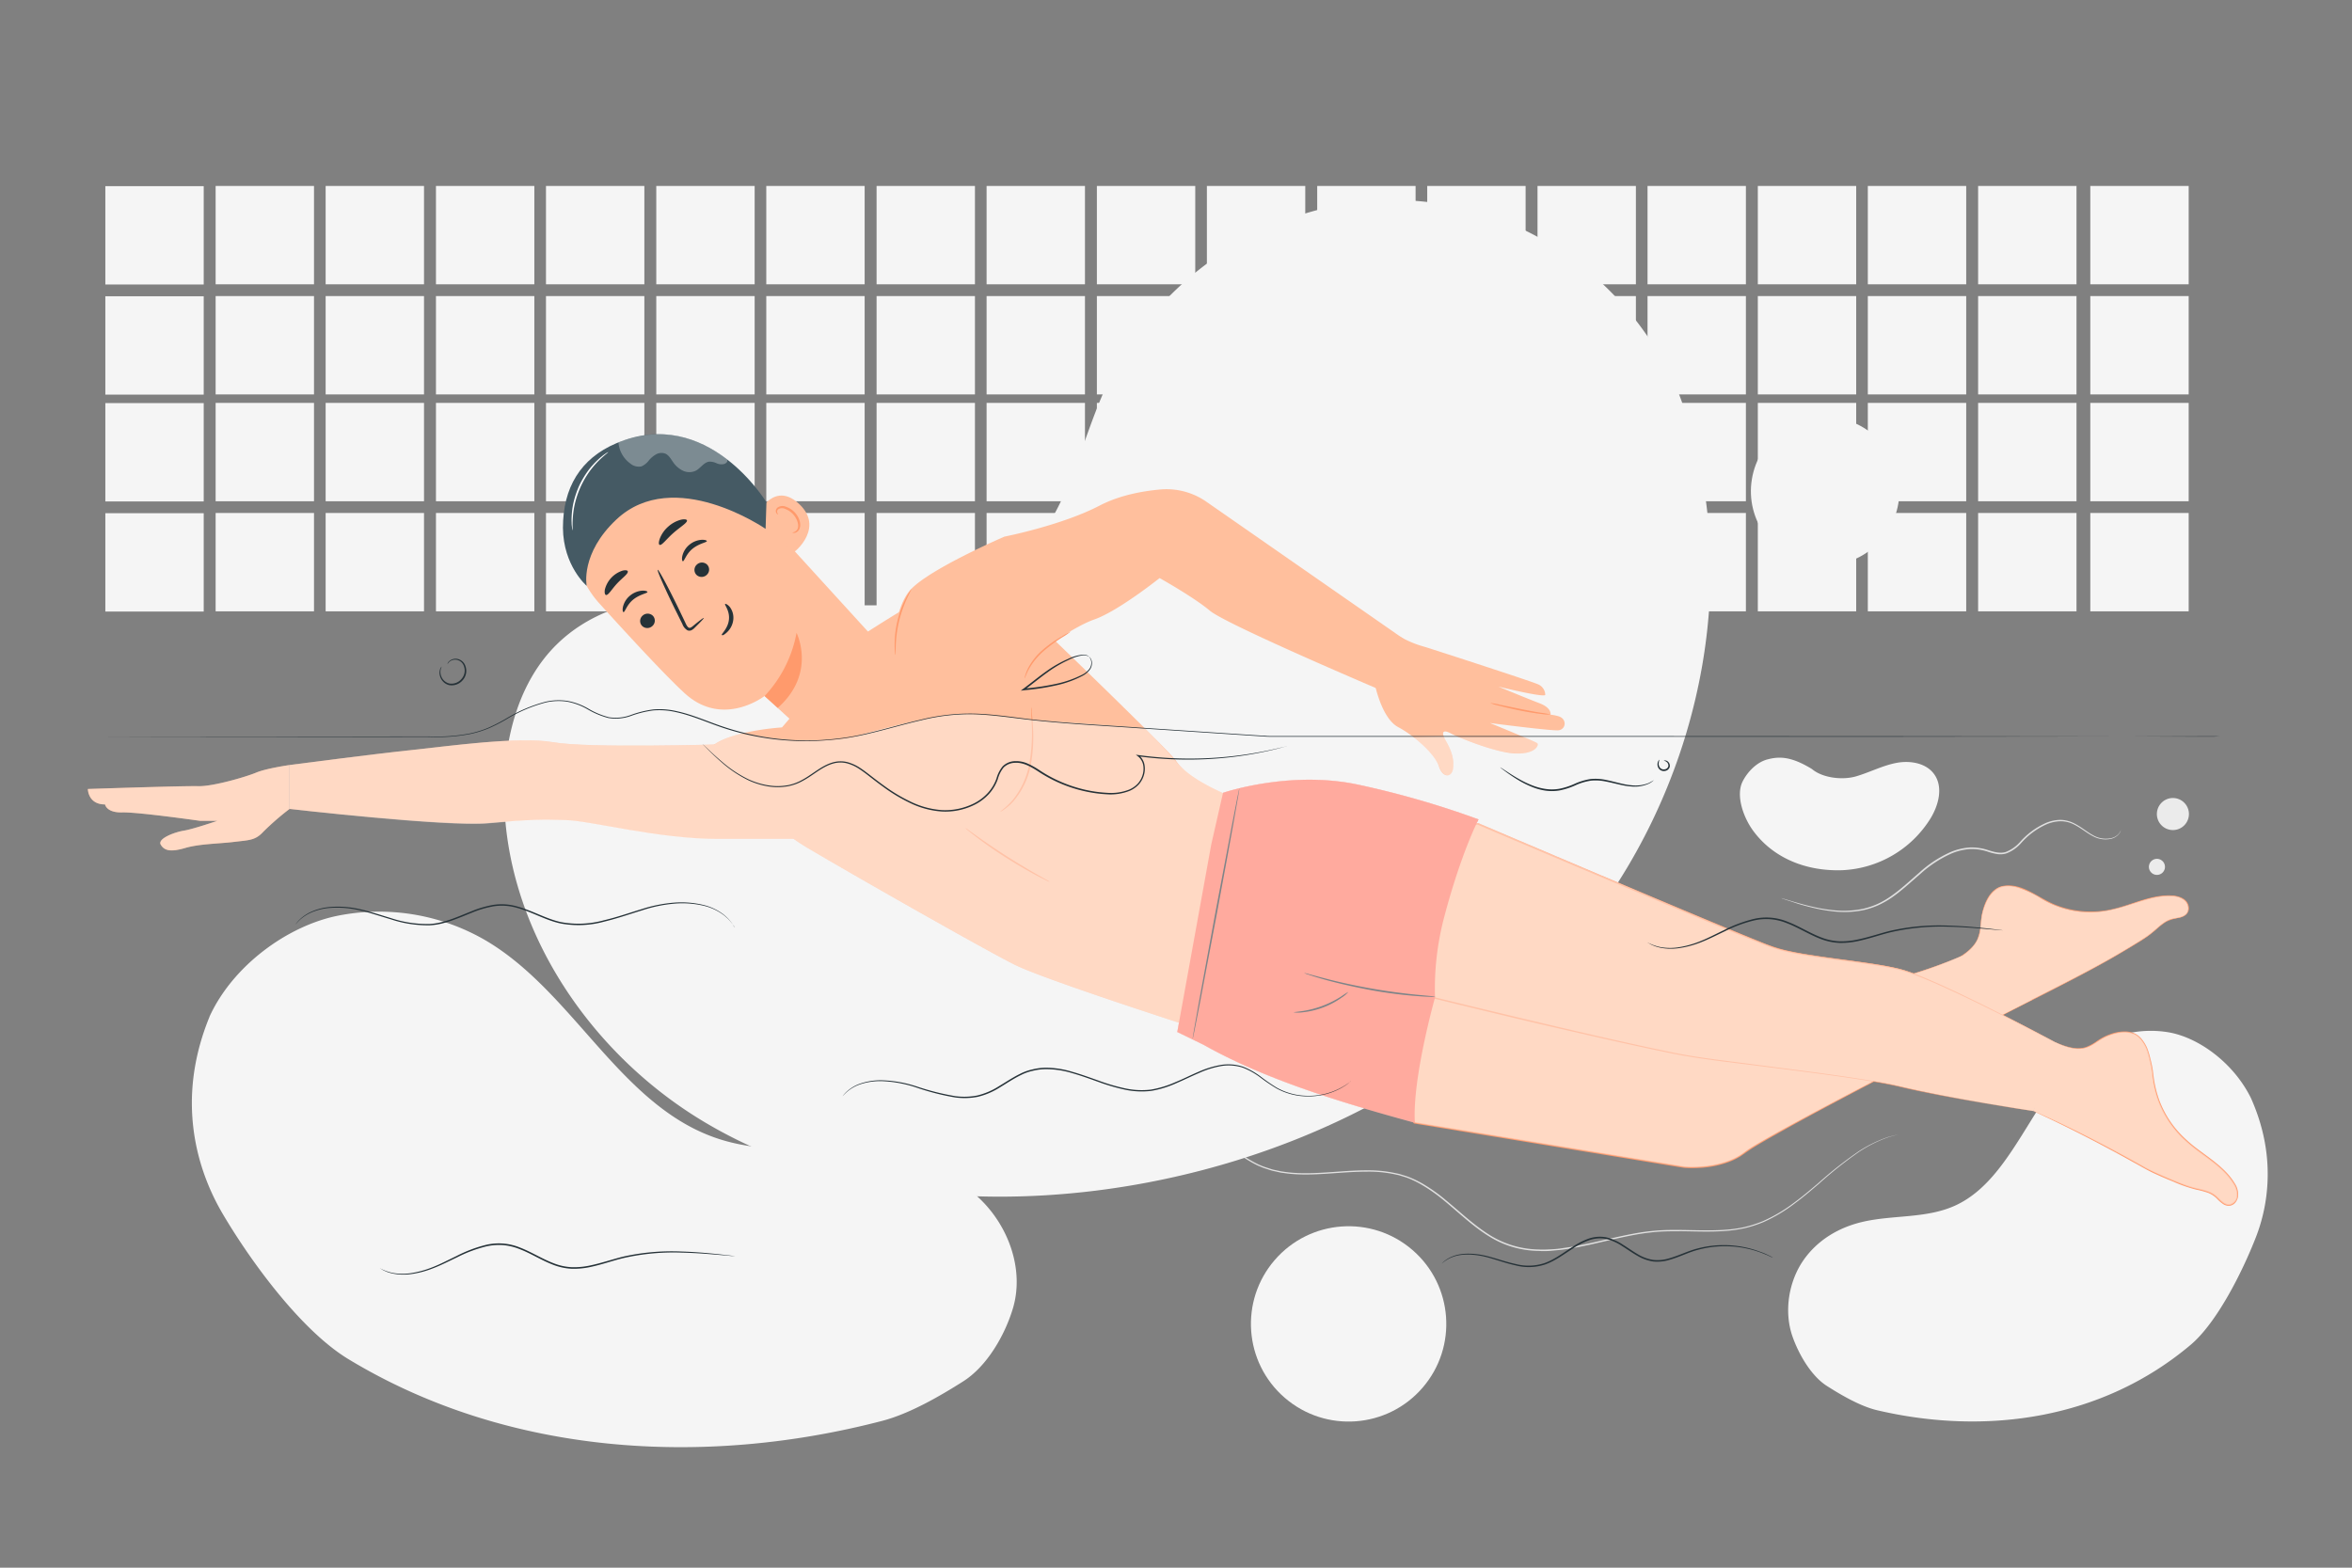 <svg xmlns="http://www.w3.org/2000/svg" viewBox="0 0 750 500"><rect x="0" y="0" width="750" height="500" fill="#808080" stroke="none"/><g id="background-complete"><rect x="33.59" y="128.56" width="31.37" height="31.37" style="fill:#f5f5f5"></rect><rect x="33.59" y="163.68" width="31.37" height="31.37" style="fill:#f5f5f5"></rect><rect x="68.76" y="128.5" width="31.37" height="31.37" style="fill:#f5f5f5"></rect><rect x="68.76" y="163.61" width="31.37" height="31.37" style="fill:#f5f5f5"></rect><rect x="103.84" y="128.5" width="31.37" height="31.37" style="fill:#f5f5f5"></rect><rect x="103.84" y="163.61" width="31.37" height="31.37" style="fill:#f5f5f5"></rect><rect x="139.02" y="128.5" width="31.37" height="31.37" style="fill:#f5f5f5"></rect><rect x="139.02" y="163.61" width="31.37" height="31.37" style="fill:#f5f5f5"></rect><rect x="174.1" y="128.5" width="31.37" height="31.37" style="fill:#f5f5f5"></rect><rect x="174.1" y="163.61" width="31.37" height="31.37" style="fill:#f5f5f5"></rect><rect x="209.27" y="128.5" width="31.37" height="31.37" style="fill:#f5f5f5"></rect><rect x="209.27" y="163.61" width="31.37" height="31.37" style="fill:#f5f5f5"></rect><rect x="244.35" y="128.5" width="31.37" height="31.37" style="fill:#f5f5f5"></rect><rect x="244.35" y="163.61" width="31.37" height="31.37" style="fill:#f5f5f5"></rect><rect x="279.52" y="128.5" width="31.37" height="31.37" style="fill:#f5f5f5"></rect><rect x="279.52" y="163.61" width="31.37" height="31.37" style="fill:#f5f5f5"></rect><rect x="314.6" y="128.5" width="31.37" height="31.37" style="fill:#f5f5f5"></rect><rect x="314.6" y="163.61" width="31.37" height="31.37" style="fill:#f5f5f5"></rect><rect x="349.77" y="128.5" width="31.37" height="31.37" style="fill:#f5f5f5"></rect><rect x="349.77" y="163.61" width="31.37" height="31.37" style="fill:#f5f5f5"></rect><rect x="384.85" y="128.5" width="31.37" height="31.37" style="fill:#f5f5f5"></rect><rect x="384.85" y="163.61" width="31.37" height="31.37" style="fill:#f5f5f5"></rect><rect x="420.03" y="128.5" width="31.37" height="31.37" style="fill:#f5f5f5"></rect><rect x="420.03" y="163.61" width="31.37" height="31.37" style="fill:#f5f5f5"></rect><rect x="455.11" y="128.5" width="31.37" height="31.37" style="fill:#f5f5f5"></rect><rect x="455.11" y="163.61" width="31.37" height="31.37" style="fill:#f5f5f5"></rect><rect x="490.28" y="128.5" width="31.37" height="31.37" style="fill:#f5f5f5"></rect><rect x="490.28" y="163.61" width="31.37" height="31.37" style="fill:#f5f5f5"></rect><rect x="525.36" y="128.5" width="31.37" height="31.37" style="fill:#f5f5f5"></rect><rect x="525.36" y="163.61" width="31.37" height="31.37" style="fill:#f5f5f5"></rect><rect x="560.53" y="128.5" width="31.37" height="31.37" style="fill:#f5f5f5"></rect><rect x="560.53" y="163.61" width="31.37" height="31.37" style="fill:#f5f5f5"></rect><rect x="595.61" y="128.5" width="31.37" height="31.37" style="fill:#f5f5f5"></rect><rect x="595.61" y="163.61" width="31.37" height="31.37" style="fill:#f5f5f5"></rect><rect x="630.78" y="128.5" width="31.37" height="31.37" style="fill:#f5f5f5"></rect><rect x="630.78" y="163.61" width="31.37" height="31.37" style="fill:#f5f5f5"></rect><rect x="666.55" y="128.5" width="31.37" height="31.37" style="fill:#f5f5f5"></rect><rect x="666.55" y="163.61" width="31.37" height="31.37" style="fill:#f5f5f5"></rect><rect x="33.59" y="59.37" width="31.37" height="31.37" style="fill:#f5f5f5"></rect><rect x="33.59" y="94.49" width="31.37" height="31.37" style="fill:#f5f5f5"></rect><rect x="68.76" y="59.31" width="31.37" height="31.37" style="fill:#f5f5f5"></rect><rect x="68.76" y="94.43" width="31.37" height="31.37" style="fill:#f5f5f5"></rect><rect x="103.84" y="59.31" width="31.37" height="31.37" style="fill:#f5f5f5"></rect><rect x="103.84" y="94.43" width="31.37" height="31.37" style="fill:#f5f5f5"></rect><rect x="139.02" y="59.31" width="31.37" height="31.37" style="fill:#f5f5f5"></rect><rect x="139.02" y="94.43" width="31.37" height="31.37" style="fill:#f5f5f5"></rect><rect x="174.1" y="59.31" width="31.37" height="31.37" style="fill:#f5f5f5"></rect><rect x="174.1" y="94.43" width="31.37" height="31.37" style="fill:#f5f5f5"></rect><rect x="209.27" y="59.31" width="31.37" height="31.37" style="fill:#f5f5f5"></rect><rect x="209.27" y="94.43" width="31.37" height="31.37" style="fill:#f5f5f5"></rect><rect x="244.35" y="59.31" width="31.37" height="31.37" style="fill:#f5f5f5"></rect><rect x="244.35" y="94.43" width="31.37" height="31.37" style="fill:#f5f5f5"></rect><rect x="279.52" y="59.31" width="31.37" height="31.37" style="fill:#f5f5f5"></rect><rect x="279.52" y="94.43" width="31.37" height="31.37" style="fill:#f5f5f5"></rect><rect x="314.6" y="59.31" width="31.37" height="31.37" style="fill:#f5f5f5"></rect><rect x="314.6" y="94.43" width="31.37" height="31.37" style="fill:#f5f5f5"></rect><rect x="349.77" y="59.31" width="31.37" height="31.37" style="fill:#f5f5f5"></rect><rect x="349.77" y="94.43" width="31.37" height="31.37" style="fill:#f5f5f5"></rect><rect x="384.85" y="59.31" width="31.37" height="31.37" style="fill:#f5f5f5"></rect><rect x="384.85" y="94.43" width="31.37" height="31.37" style="fill:#f5f5f5"></rect><rect x="420.03" y="59.31" width="31.37" height="31.37" style="fill:#f5f5f5"></rect><rect x="420.03" y="94.43" width="31.37" height="31.37" style="fill:#f5f5f5"></rect><rect x="455.11" y="59.31" width="31.37" height="31.37" style="fill:#f5f5f5"></rect><rect x="455.11" y="94.43" width="31.37" height="31.37" style="fill:#f5f5f5"></rect><rect x="490.28" y="59.31" width="31.37" height="31.37" style="fill:#f5f5f5"></rect><rect x="490.28" y="94.43" width="31.37" height="31.37" style="fill:#f5f5f5"></rect><rect x="525.36" y="59.31" width="31.37" height="31.37" style="fill:#f5f5f5"></rect><rect x="525.36" y="94.43" width="31.37" height="31.37" style="fill:#f5f5f5"></rect><rect x="560.53" y="59.31" width="31.37" height="31.37" style="fill:#f5f5f5"></rect><rect x="560.53" y="94.43" width="31.37" height="31.37" style="fill:#f5f5f5"></rect><rect x="595.61" y="59.31" width="31.37" height="31.37" style="fill:#f5f5f5"></rect><rect x="595.61" y="94.43" width="31.37" height="31.37" style="fill:#f5f5f5"></rect><rect x="630.78" y="59.31" width="31.37" height="31.37" style="fill:#f5f5f5"></rect><rect x="630.78" y="94.43" width="31.37" height="31.37" style="fill:#f5f5f5"></rect><rect x="666.55" y="59.31" width="31.37" height="31.37" style="fill:#f5f5f5"></rect><rect x="666.55" y="94.43" width="31.37" height="31.37" style="fill:#f5f5f5"></rect><path d="M510.54,218.57c-6.41-.35-13.66,4.82-18.59.73-3.8-3.15-2.77-9.47-5.79-13.36s-8.59-4-13.18-2.69-8.86,3.77-13.6,4.24-10.37-2-11-6.76c-.49-3.74,2.33-7.49,1.29-11.12-1.34-4.7-7.66-5.44-12.51-4.87a97.41,97.41,0,0,0-39.34,13.61c-3.3,2-6.53,4.26-10.23,5.42s-8,1-11.06-1.37c-1.65-1.31-2.78-3.18-4.46-4.44-3.78-2.84-9.26-1.81-13.38.49s-7.61,5.7-11.9,7.68-10.05,2.13-13.1-1.48c-1.11-1.32-1.76-3-3-4.16-3.05-2.73-7.87-1.12-11.47.84-12.6,6.88-23.48,16.52-35.73,24-7.32,4.48-15.48,8.21-23.85,9.84L519,234.59C522.76,228.37,517.78,219,510.54,218.57Z" style="fill:#e0e0e0"></path><path d="M474.64,179.12a6,6,0,1,1-6.05-6.05A6.05,6.05,0,0,1,474.64,179.12Z" style="fill:#e0e0e0"></path><path d="M605.48,361.77s-.3.1-.88.26-1.46.38-2.58.72a42.66,42.66,0,0,0-9.19,4.6,129.44,129.44,0,0,0-12.76,10.15c-2.42,2.06-5,4.3-7.91,6.43a49.49,49.49,0,0,1-9.84,5.85,38.15,38.15,0,0,1-5.88,1.91,42.44,42.44,0,0,1-6.38.92c-4.38.33-8.94.14-13.64.08-2.36,0-4.75,0-7.17.13a72.19,72.19,0,0,0-7.33.9c-4.94.87-9.94,2.15-15.12,3.3-2.59.54-5.22,1.1-7.92,1.45-1.35.22-2.72.3-4.09.44s-2.76.16-4.16.06a30.54,30.54,0,0,1-16.16-4.87c-4.92-3.1-9.18-7.2-13.76-11a53.68,53.68,0,0,0-7.29-5.18,31.36,31.36,0,0,0-4-2,18.61,18.61,0,0,0-2.14-.73l-1.08-.34c-.37-.09-.74-.16-1.11-.24a39.58,39.58,0,0,0-9-.92c-3,0-6,.17-9,.38-5.92.4-11.84.93-17.61.07l-1.07-.14-1.06-.24c-.7-.17-1.42-.28-2.11-.5l-2.05-.67c-.68-.22-1.32-.54-2-.8a35.72,35.72,0,0,1-7.14-4.5,93.49,93.49,0,0,1-11.47-11.58,106.77,106.77,0,0,0-10.72-11.1,35.32,35.32,0,0,0-6.05-4.18,24.42,24.42,0,0,0-6.68-2.39c-4.61-.92-9.18-.18-13.52.24a43.7,43.7,0,0,1-6.44.24,23.36,23.36,0,0,1-6.08-1.12,33.3,33.3,0,0,1-10-5.49,90.55,90.55,0,0,1-7.66-6.74,139.62,139.62,0,0,0-12.08-11,35.54,35.54,0,0,0-8.91-5.08c-1.11-.39-2-.67-2.55-.81s-.88-.25-.88-.25l.89.2a24.25,24.25,0,0,1,2.58.76,34.7,34.7,0,0,1,9,5A136.52,136.52,0,0,1,315.61,325a91.66,91.66,0,0,0,7.66,6.68,33,33,0,0,0,9.94,5.41,23.15,23.15,0,0,0,6,1.08,41.71,41.71,0,0,0,6.38-.25c4.32-.42,8.93-1.19,13.64-.26a24.81,24.81,0,0,1,6.8,2.42,35.15,35.15,0,0,1,6.15,4.22A106.47,106.47,0,0,1,383,355.46,92.57,92.57,0,0,0,394.37,367a34.54,34.54,0,0,0,7,4.43c.65.26,1.29.57,2,.79l2,.65c.67.22,1.38.33,2.07.49l1.05.23,1.06.15c5.68.84,11.56.32,17.49-.08,3-.22,6-.41,9-.39a40.07,40.07,0,0,1,9.1.93c.38.08.76.15,1.13.24l1.1.35a20.7,20.7,0,0,1,2.18.74,31.84,31.84,0,0,1,4.11,2,53.72,53.72,0,0,1,7.36,5.23c4.6,3.79,8.85,7.87,13.7,10.94a30.26,30.26,0,0,0,15.91,4.81c1.37.09,2.75,0,4.11-.06s2.71-.21,4.05-.44c2.68-.34,5.3-.9,7.89-1.43,5.17-1.14,10.18-2.41,15.14-3.28a70,70,0,0,1,7.38-.89c2.44-.15,4.84-.15,7.2-.12,4.71.07,9.26.26,13.61-.06a40.55,40.55,0,0,0,6.33-.88,38.31,38.31,0,0,0,5.81-1.88,49.13,49.13,0,0,0,9.79-5.77c2.91-2.12,5.49-4.34,7.92-6.39a125.77,125.77,0,0,1,12.84-10.1,41.92,41.92,0,0,1,9.26-4.53c1.14-.32,2-.52,2.61-.67S605.48,361.77,605.48,361.77Z" style="fill:#e0e0e0"></path><path d="M676.31,264.73a1.26,1.26,0,0,1-.09.3,3.52,3.52,0,0,1-.42.82,4.68,4.68,0,0,1-3,1.75,8.24,8.24,0,0,1-5.46-.94c-2-1-3.84-2.68-6.28-3.84a9.49,9.49,0,0,0-4.08-.89,12.09,12.09,0,0,0-4.44,1,23.69,23.69,0,0,0-8.08,6,12.06,12.06,0,0,1-4.59,3.23,6.5,6.5,0,0,1-2.94.24,17.54,17.54,0,0,1-2.88-.7,16.07,16.07,0,0,0-5.81-.9,18.54,18.54,0,0,0-5.89,1.39,37.15,37.15,0,0,0-10.07,6.61c-3,2.57-5.76,5.17-8.74,7.26a28.6,28.6,0,0,1-4.61,2.66,25.25,25.25,0,0,1-4.76,1.57,30.71,30.71,0,0,1-9,.44,50.09,50.09,0,0,1-7.29-1.26c-2.11-.51-3.91-1-5.37-1.5s-2.59-.83-3.35-1.09l-.87-.3a1.14,1.14,0,0,1-.28-.13l.3.07.88.26,3.37,1c1.47.43,3.27.92,5.39,1.41a50.94,50.94,0,0,0,7.25,1.17,30.57,30.57,0,0,0,8.83-.49,24.87,24.87,0,0,0,4.67-1.56,28.2,28.2,0,0,0,4.52-2.65c2.94-2.07,5.71-4.66,8.69-7.24a37.53,37.53,0,0,1,10.2-6.71,18.92,18.92,0,0,1,6.07-1.42,16.58,16.58,0,0,1,6,.92c1.85.58,3.77,1.08,5.52.48a11.84,11.84,0,0,0,4.4-3.1,24.12,24.12,0,0,1,8.26-6.1,12.63,12.63,0,0,1,4.6-1,10,10,0,0,1,4.23,1c2.5,1.21,4.35,2.91,6.26,3.91a8.07,8.07,0,0,0,5.29,1,4.61,4.61,0,0,0,3-1.61A6.54,6.54,0,0,0,676.31,264.73Z" style="fill:#e0e0e0"></path><path d="M698,259.64a5.11,5.11,0,1,1-5.11-5.12A5.11,5.11,0,0,1,698,259.64Z" style="fill:#ebebeb"></path><path d="M254.84,322.9a5.12,5.12,0,1,1-5.11-5.11A5.11,5.11,0,0,1,254.84,322.9Z" style="fill:#ebebeb"></path><circle cx="279.81" cy="344.75" r="7.12" style="fill:#ebebeb"></circle><path d="M690.36,276.47a2.56,2.56,0,1,1-2.55-2.55A2.56,2.56,0,0,1,690.36,276.47Z" style="fill:#ebebeb"></path><path d="M273.71,316.34a2.56,2.56,0,1,1-2.56-2.56A2.56,2.56,0,0,1,273.71,316.34Z" style="fill:#ebebeb"></path><path d="M66.83,324.2c7.48-16.28,24.81-28.85,40.78-32.12a67.5,67.5,0,0,1,47.17,7.81c28.32,16.61,43,53,74.22,63.29,16.44,5.43,34.41,2.35,51.55,4.79,12.22,1.73,24.35,6.54,32.93,15.41s13.06,22.2,9.49,34c-2.58,8.55-8.26,18.39-15.8,23.18S290,450.9,281.37,453.16c-57.16,14.92-119.8,10.93-170.31-19.7C96.3,424.51,80.28,402.9,70.93,387c-7.92-13.52-15.14-35.87-4.1-62.75" style="fill:#f5f5f5"></path><path d="M717.75,350.17c-5.51-11.15-16.62-19.29-26.32-20.94a34.44,34.44,0,0,0-27.51,7.44c-15.75,12.86-22.14,39.09-40,47.62-9.41,4.5-20.29,3.07-30.31,5.49-7.15,1.72-14,5.61-18.57,12.21s-6.31,16.17-3.43,24.34c2.09,5.92,6.1,12.61,10.89,15.67s10.86,6.57,16.14,7.8c34.93,8.15,71.89,2.77,99.91-20.88,8.19-6.9,16.31-22.78,20.83-34.39,3.83-9.85,6.66-25.89-1.63-44.36" style="fill:#f5f5f5"></path><circle cx="430.04" cy="422.21" r="31.15" transform="translate(-170.59 471.59) rotate(-49.17)" style="fill:#f5f5f5"></circle><path d="M616.75,246.9c-2.63-3.62-7.8-4.42-12.18-3.55s-8.41,3-12.71,4.26-10.66.55-14.08-2.34c-7-4.29-10.76-3.94-14.15-3.07s-6.4,3.92-8,7.15c-2.17,4.54.39,11.45,3.35,15.52,6.59,9.05,17.32,13.07,28.51,12.67a34.94,34.94,0,0,0,27.9-16.18C618.16,257,619.77,251.07,616.75,246.9Z" style="fill:#f5f5f5"></path></g><g id="background-simple"><path d="M534.23,122.74l-2-3.91c-16.79-33-50-54.58-86.65-55a96.83,96.83,0,0,0-14.12.88c-33.71,4.62-64.45,27.56-78.82,58.8-8.44,18.37-12,40-26.51,54-18.84,18.23-48.4,16.64-74.28,13.89s-55.47-4.26-74.23,14.05c-11.75,11.47-16.49,28.66-16.85,45.17-.93,43.69,26.49,84.87,63.61,107.1s82.41,27.34,125.26,22c60-7.51,118.7-36.05,156.27-84.08S557.2,179.33,534.23,122.74Z" style="fill:#f5f5f5"></path><circle cx="137.08" cy="358.42" r="23.67" style="fill:#f5f5f5"></circle><circle cx="581.99" cy="156.66" r="23.67" transform="translate(334.78 706.33) rotate(-80.85)" style="fill:#f5f5f5"></circle></g><g id="Character"><path d="M623.71,306.05c10-5.75,6.85-9.9,8.69-15.82.87-2.82,2.09-5.37,4.56-6.9,1.84-1.14,5.12-.85,7.13-.06a37,37,0,0,1,6,2.81,30.12,30.12,0,0,0,23.62,4c6.27-1.4,12.29-4.62,18.7-4.3a6.76,6.76,0,0,1,4.08,1.29,3.34,3.34,0,0,1,1,4c-.87,1.55-3,1.65-4.66,2-3.11.64-5.2,3.58-8.24,5.65-2.65,1.8-9.38,5.78-12.16,7.35-11.21,6.32-26.23,13.6-36.65,19.06" style="fill:#ffbf9d"></path><path d="M623.77,306.16c3.57-2.09,6.91-4.73,7.69-9,.29-1.55.31-3.14.56-4.69a16.28,16.28,0,0,1,2.46-6.57c1.9-2.77,4.73-3.63,8-3a28.43,28.43,0,0,1,8.37,3.72,30.68,30.68,0,0,0,16,4.4c6.17-.09,11.71-2.39,17.56-4,3-.85,6.48-1.59,9.65-.95a4.31,4.31,0,0,1,3.63,3.05c.49,2.17-1.4,3.13-3.16,3.5a14.85,14.85,0,0,0-3.07.77,13.85,13.85,0,0,0-3.09,2.11,51.8,51.8,0,0,1-6.07,4.57c-3.9,2.44-7.88,4.78-11.9,7-11.38,6.28-23.1,11.9-34.61,17.92-.14.07,0,.29.13.21,10.92-5.71,22-11.06,32.85-17q6.45-3.51,12.71-7.38a42.81,42.81,0,0,0,5.86-4.15,24.89,24.89,0,0,1,3.29-2.6,13.6,13.6,0,0,1,4.3-1.33c1.84-.43,3.46-1.63,3-3.73-.54-2.5-3.17-3.3-5.42-3.42-6.37-.34-12.25,2.78-18.31,4.21a30.68,30.68,0,0,1-19.36-1.46c-5-2.15-10-6.67-15.79-5.84-5.06.72-7,7.07-7.39,11.4a16.48,16.48,0,0,1-1.2,5.81c-1.38,2.8-4.12,4.66-6.73,6.19-.14.08,0,.3.12.22Z" style="fill:#ff9a6c"></path><path d="M625.56,304.9c-40.33,17.43-64.28,7.23-82.75,27.85l-84.5-23.52-20.16,30.36L451,358.08,537,372.19s12,1.2,19.46-4.74,91.46-48.56,91.46-48.56" style="fill:#ffbf9d"></path><path d="M647.89,318.89s-.32.19-.95.52l-2.81,1.45-10.83,5.59c-9.41,4.86-23.06,11.88-39.89,20.73C585,351.62,575.75,356.48,566,362c-2.45,1.36-4.92,2.79-7.38,4.31-1.2.79-2.39,1.63-3.62,2.49a21.82,21.82,0,0,1-4.05,1.93,31.8,31.8,0,0,1-9,1.76,38.46,38.46,0,0,1-4.68,0c-1.57-.2-3.1-.49-4.67-.73L451,358.34l-.11,0-.06-.09-6.92-9.93-6-8.56-.1-.15.1-.15,20.17-30.35.1-.16.18.05,84.49,23.57-.21.06a40.3,40.3,0,0,1,7.45-6.56,40.93,40.93,0,0,1,8.4-4.35,86.8,86.8,0,0,1,16.83-4.13c5.36-.88,10.36-1.6,14.95-2.43s8.77-1.71,12.5-2.64a149.23,149.23,0,0,0,17-5.31c1.91-.71,3.35-1.31,4.33-1.71l1.48-.58s-.49.23-1.46.64-2.4,1-4.31,1.77a142.58,142.58,0,0,1-16.94,5.41c-3.74,1-7.92,1.86-12.51,2.7s-9.6,1.58-14.94,2.48a87.2,87.2,0,0,0-16.76,4.15,40.8,40.8,0,0,0-8.3,4.32,39.93,39.93,0,0,0-7.37,6.51l-.09.1-.12,0-84.52-23.48.28-.1-20.16,30.36v-.29l6,8.56,6.93,9.94-.17-.11,81.56,13.41c1.56.24,3.13.54,4.65.74a37.32,37.32,0,0,0,4.61,0,31.72,31.72,0,0,0,8.85-1.72,20.68,20.68,0,0,0,4-1.89c1.19-.82,2.4-1.67,3.62-2.48,2.48-1.52,5-2.95,7.41-4.31,9.81-5.46,19-10.29,27.48-14.71,16.86-8.82,30.54-15.79,40-20.6l10.87-5.5,2.83-1.41C647.55,319,647.89,318.89,647.89,318.89Z" style="fill:#ff9a6c"></path><path d="M657.68,333.66s-35.68-19.32-49.83-24c-9.31-3.06-32.62-4.19-42.44-7.62s-94.21-39.44-94.21-39.44l-25.12,5-2,25.11L449,305.41l8.4,12.78S523.64,334.45,540,337s52,6.2,65.79,9.5c16.08,3.86,42.62,7.86,42.62,7.86" style="fill:#ffbf9d"></path><path d="M648.43,354.34s-.32,0-.95-.12l-2.81-.42c-2.47-.37-6.13-.95-10.84-1.74s-10.5-1.79-17.22-3.11c-3.36-.67-7-1.4-10.75-2.3s-7.86-1.57-12.15-2.25c-8.58-1.34-18.06-2.55-28.29-3.84l-15.91-2c-5.47-.72-11.13-1.48-16.88-2.68-11.49-2.34-23.55-5.11-36.13-8s-25.66-6.08-39.15-9.38l-.09,0-.06-.08-8.4-12.78v-.05c-1.56-4-3.23-8.32-4.92-12.68l0-.05v-.06c.34-4.42.71-9.16,1.09-13.94q.44-5.61.88-11.17v-.19l.2,0,25.12-5h.07l.08,0c26.17,11.15,50.81,21.62,73.09,30.92,5.57,2.32,11,4.57,16.27,6.69a59.49,59.49,0,0,0,7.91,2.76c2.66.66,5.32,1.15,7.95,1.57,5.25.85,10.34,1.47,15.22,2.15s9.55,1.34,13.93,2.41a51.36,51.36,0,0,1,6.24,2.12c2,.77,3.89,1.61,5.74,2.42q5.52,2.48,10.3,4.82c6.38,3.09,11.79,5.87,16.2,8.16s7.78,4.09,10.07,5.32l2.59,1.42.87.49-13.62-7.07c-4.41-2.26-9.84-5-16.22-8.08-3.19-1.55-6.64-3.14-10.32-4.79-1.85-.79-3.75-1.62-5.73-2.39a51.85,51.85,0,0,0-6.2-2.09c-4.36-1.05-9-1.7-13.9-2.37s-10-1.28-15.24-2.12c-2.63-.42-5.3-.9-8-1.57a59.45,59.45,0,0,1-8-2.76c-5.3-2.11-10.72-4.36-16.3-6.67-22.29-9.28-46.94-19.72-73.11-30.87l.15,0-25.12,5,.21-.24q-.43,5.55-.88,11.17c-.38,4.78-.75,9.52-1.1,13.94v-.11c1.68,4.35,3.36,8.67,4.91,12.67l0,0,8.4,12.77-.15-.1c13.48,3.3,26.56,6.44,39.13,9.39s24.63,5.73,36.11,8.08c5.73,1.21,11.37,2,16.85,2.7l15.9,2.06c10.23,1.31,19.71,2.53,28.3,3.9,4.29.69,8.36,1.38,12.16,2.29s7.38,1.65,10.73,2.33c6.71,1.34,12.49,2.38,17.2,3.2Z" style="fill:#ff9a6c"></path><path d="M655.5,332.49c10.44,4.76,11.35-.28,17-2.32,2.72-1,5.43-1.5,8.09-.38,2,.84,3.73,3.71,4.33,5.84a41,41,0,0,1,1.44,6.66,32.22,32.22,0,0,0,11.09,21.87c4.85,4.33,11,7.37,14.57,12.85a7.27,7.27,0,0,1,1.44,4.13,3.24,3.24,0,0,1-2.5,3.2c-1.73.21-3.06-1.45-4.36-2.64-2.36-2.18-5.9-2.14-9.32-3.41a126.76,126.76,0,0,1-13-5.62c-11.2-6.36-24.64-13.37-35.89-18.33" style="fill:#ffbf9d"></path><path d="M648.43,354.34l.4.15L650,355c1,.43,2.48,1.08,4.37,1.95,3.78,1.74,9.2,4.36,15.79,7.79,3.3,1.72,6.89,3.64,10.71,5.76,1.93,1,3.84,2.24,5.95,3.19s4.32,1.91,6.59,2.83a44.54,44.54,0,0,0,7.09,2.44,28.54,28.54,0,0,1,3.79,1,8.83,8.83,0,0,1,1.8.94,11.65,11.65,0,0,1,1.53,1.34c.93.9,2,1.91,3.23,1.83a2.83,2.83,0,0,0,2.37-2.56,6,6,0,0,0-1-3.79,21,21,0,0,0-2.52-3.31c-3.86-4.11-8.83-6.78-12.78-10.46a32.41,32.41,0,0,1-8.71-12.68,34.56,34.56,0,0,1-1.77-7c-.18-1.16-.26-2.31-.45-3.4s-.43-2.19-.7-3.24a25.38,25.38,0,0,0-.91-3.06,12,12,0,0,0-1.5-2.64,6.53,6.53,0,0,0-2.14-1.9,7.73,7.73,0,0,0-2.68-.68,13.15,13.15,0,0,0-5.13.84,17.44,17.44,0,0,0-4.15,2.14,14.19,14.19,0,0,1-3.67,1.91,9.14,9.14,0,0,1-3.47.25,18.2,18.2,0,0,1-4.61-1.32l-1.14-.51-.38-.19.4.14,1.16.46a18.52,18.52,0,0,0,4.59,1.21A8.71,8.71,0,0,0,665,334a14.22,14.22,0,0,0,3.58-1.91,17.27,17.27,0,0,1,4.21-2.21,13.36,13.36,0,0,1,5.25-.9,8.12,8.12,0,0,1,2.82.7,6.82,6.82,0,0,1,2.3,2,12.37,12.37,0,0,1,1.57,2.72,25.36,25.36,0,0,1,.94,3.11c.28,1.06.53,2.15.72,3.27s.28,2.28.46,3.42a34.92,34.92,0,0,0,1.77,6.89,32,32,0,0,0,8.61,12.48c3.88,3.62,8.86,6.29,12.81,10.48a20.77,20.77,0,0,1,2.59,3.4,6.45,6.45,0,0,1,1.05,4.13,4.07,4.07,0,0,1-.9,2,2.77,2.77,0,0,1-1.95,1,3.33,3.33,0,0,1-2.05-.64,12.15,12.15,0,0,1-1.57-1.34,8.14,8.14,0,0,0-3.16-2.18,29.21,29.21,0,0,0-3.72-1,43.66,43.66,0,0,1-7.15-2.48c-2.28-.93-4.49-1.87-6.6-2.86s-4.05-2.19-6-3.23c-3.81-2.13-7.39-4.07-10.67-5.8-6.57-3.48-12-6.14-15.71-7.93l-4.32-2.05-1.13-.53A2.5,2.5,0,0,1,648.43,354.34Z" style="fill:#ff9a6c"></path><path d="M225,241.05s16.08,19.71,33,29.68,55.53,31.89,65.33,36.85,61.78,21.58,61.78,21.58a38.81,38.81,0,0,0,7.82-17c2.23-10.78.22-57.84.22-57.84s-14-5.46-18.11-11.61c-2.32-3.45-38.7-38.44-38.7-38.44s-30.2-18-34.69-17.06-27.65,16-27.65,16L249.36,232S226.74,233.38,225,241.05Z" style="fill:#ffbf9d"></path><path d="M229.42,237.41s-42,1.28-53-.68-34.12,1.35-45.6,2.54S92.31,244,92.31,244v14s50,5.71,63.36,4.52,17.21-1.19,25-.95,29.18,6,48.25,6c20,0,32,0,32,0L248.4,245Z" style="fill:#ffbf9d"></path><path d="M28,251.64s0,4.93,5.48,4.93c0,0,.43,2.69,5.48,2.54s24.81,2.69,24.81,2.69H69.3s-7.79,2.69-10.68,3.14-8.51,2.54-7.36,4.48,3.18,2.4,7.79,1.05,10.68-1.34,15.58-1.94,6.79-.45,9.38-3.29a85.63,85.63,0,0,1,8.3-7.21V244s-7.43,1.06-10.61,2.41-13.85,4.48-18.46,4.33S28,251.64,28,251.64Z" style="fill:#ffbf9d"></path><path d="M318.94,258.85a26.68,26.68,0,0,0,3.92-3.6,25.83,25.83,0,0,0,5.34-11.51A56.41,56.41,0,0,0,329,230.9c-.07-1.58-.12-2.89-.16-3.92a8.89,8.89,0,0,1,0-1.44A6.91,6.91,0,0,1,329,227c.1.92.22,2.26.32,3.91a50.31,50.31,0,0,1-.61,13,25,25,0,0,1-5.57,11.66,17,17,0,0,1-2.95,2.62,10.17,10.17,0,0,1-.91.57C319.07,258.81,319,258.87,318.94,258.85Z" style="fill:#ff9a6c"></path><path d="M334.74,281.26a6.36,6.36,0,0,1-1.16-.49c-.73-.35-1.78-.88-3.06-1.55-2.56-1.36-6-3.33-9.76-5.71s-7-4.7-9.29-6.45c-1.15-.88-2.07-1.6-2.69-2.12a5.7,5.7,0,0,1-.94-.85,5.89,5.89,0,0,1,1.06.69l2.79,2c2.35,1.67,5.63,3.94,9.35,6.31s7.15,4.39,9.66,5.82l3,1.7A6,6,0,0,1,334.74,281.26Z" style="fill:#ff9a6c"></path><path d="M277.8,202.57l-44-48.28c-11.54-12.89-28.66-16.92-41.23-5l-1.1,1.16a31,31,0,0,0-.4,41.95c10.07,11.12,21.33,23.27,27.24,28.69,12.24,11.22,25.5.89,25.5.89s8.29,7.57,8.29,7.57l14.85,2h0Z" style="fill:#ffbf9d"></path><path d="M243.81,222A40.13,40.13,0,0,0,254,201.84s6.48,12.89-6,23.94Z" style="fill:#ff9a6c"></path><path d="M204.75,199.63a2.37,2.37,0,0,0,3.31,0,2.27,2.27,0,0,0,.12-3.24,2.38,2.38,0,0,0-3.31,0A2.27,2.27,0,0,0,204.75,199.63Z" style="fill:#263238"></path><path d="M222.07,183.33a2.37,2.37,0,0,0,3.31,0,2.26,2.26,0,0,0,.11-3.24,2.36,2.36,0,0,0-3.3,0A2.27,2.27,0,0,0,222.07,183.33Z" style="fill:#263238"></path><path d="M224.41,197.11c-.1-.11-1.38.86-3.38,2.5-.5.43-1,.79-1.41.57s-.78-.89-1.11-1.64l-2.3-4.8c-3.31-6.79-6.22-12.18-6.49-12s2.19,5.75,5.51,12.53c.83,1.66,1.61,3.25,2.37,4.77a3.75,3.75,0,0,0,1.63,2,1.62,1.62,0,0,0,1.43-.13,4,4,0,0,0,.87-.7C223.4,198.38,224.51,197.21,224.41,197.11Z" style="fill:#263238"></path><path d="M210.34,173.78c.69.28,2.15-1.83,4.42-3.82s4.49-3.24,4.3-4c-.11-.33-.87-.45-2-.18a9.88,9.88,0,0,0-4,2.2,9.67,9.67,0,0,0-2.63,3.72C210,172.87,210,173.64,210.34,173.78Z" style="fill:#263238"></path><path d="M193.29,189.78c.78,0,1.8-1.89,3.51-3.71s3.49-3,3.4-3.81c-.07-.36-.71-.52-1.75-.24a8.54,8.54,0,0,0-5.57,6C192.7,189.12,192.92,189.75,193.29,189.78Z" style="fill:#263238"></path><path d="M241.83,163.7c.1-.29,5.35-10.63,13.38-2.59s-3.39,16.4-2.42,15.06C253,175.91,241.83,163.7,241.83,163.7Z" style="fill:#ffbf9d"></path><path d="M252.67,169.83c0-.06.24,0,.59-.17a2,2,0,0,0,1.07-1c.53-1.16-.1-3.22-1.5-4.71a6.55,6.55,0,0,0-2.4-1.61,2.28,2.28,0,0,0-2.12,0,1,1,0,0,0-.45,1.2c.12.34.33.45.3.5s-.3,0-.57-.36a1.25,1.25,0,0,1-.19-.82,1.48,1.48,0,0,1,.57-1,2.77,2.77,0,0,1,2.71-.22,6.74,6.74,0,0,1,2.72,1.76c1.57,1.67,2.25,4,1.42,5.51a2.11,2.11,0,0,1-1.49,1.06C252.88,170,252.66,169.88,252.67,169.83Z" style="fill:#ff9a6c"></path><path d="M231.23,192.63c-.29.26,1.52,2.13,1.21,5s-2.51,4.61-2.27,4.88.8-.07,1.66-.86a6.45,6.45,0,0,0,2-4,5.69,5.69,0,0,0-1.13-4.09C232,192.76,231.35,192.5,231.23,192.63Z" style="fill:#263238"></path><path d="M187.08,186.85s-2.12-10.27,9.48-21.17c18.35-17.22,47.57,3,47.57,3l.27-8.48S225.59,129,196.51,141.38c-11.43,4.86-17,14.19-17,27C179.62,180.51,187.08,186.85,187.08,186.85Z" style="fill:#455a64"></path><path d="M182.56,169.14a5.14,5.14,0,0,1-.18-1.12,9.65,9.65,0,0,1-.1-1.33,17.36,17.36,0,0,1,0-1.77,26.18,26.18,0,0,1,.58-4.56,29.92,29.92,0,0,1,1.79-5.34,29.23,29.23,0,0,1,2.86-4.86,25.71,25.71,0,0,1,3.06-3.43,17.39,17.39,0,0,1,1.33-1.16,10.15,10.15,0,0,1,1.07-.8,4.47,4.47,0,0,1,1-.59c.06.08-1.28,1-3.11,2.81a29.06,29.06,0,0,0-2.93,3.46,30.15,30.15,0,0,0-2.77,4.79,30.68,30.68,0,0,0-1.8,5.23,27.24,27.24,0,0,0-.68,4.47C182.47,167.52,182.67,169.13,182.56,169.14Z" style="fill:#fff"></path><g style="opacity:0.3"><path d="M231.86,146.52c.33.72-.3,1.28-1.05,1.5a3.76,3.76,0,0,1-2.3-.27,5.34,5.34,0,0,0-2.27-.52c-1.74.15-2.76,2-4.3,2.86a4.79,4.79,0,0,1-4.12.06,7.89,7.89,0,0,1-3.19-2.77c-.71-1-1.34-2.2-2.47-2.7a3.51,3.51,0,0,0-2.93.22,8.37,8.37,0,0,0-2.31,1.93,5.83,5.83,0,0,1-2.39,1.92,4.14,4.14,0,0,1-3.52-.9,9.19,9.19,0,0,1-3.8-6.76,35,35,0,0,1,16.12-2.47,32.67,32.67,0,0,1,10.42,2.95A41.45,41.45,0,0,1,231.86,146.52Z" style="fill:#fff"></path></g><path d="M217.75,179c.46.06,1-2.3,3.11-4s4.53-2,4.54-2.42c0-.21-.63-.47-1.71-.41a6.81,6.81,0,0,0-3.91,1.61,6.59,6.59,0,0,0-2.2,3.55C217.36,178.31,217.54,179,217.75,179Z" style="fill:#263238"></path><path d="M198.82,195.23c.46.06,1-2.3,3.1-4s4.54-2,4.54-2.42c0-.21-.62-.48-1.71-.42a6.9,6.9,0,0,0-3.9,1.62,6.59,6.59,0,0,0-2.2,3.55C198.43,194.56,198.6,195.21,198.82,195.23Z" style="fill:#263238"></path><path d="M284.35,211.81s0-16.87,5.85-23.55,30.1-17.11,30.1-17.11,18.18-3.56,30.38-9.91c6.41-3.34,13.82-4.64,19.41-5.13A22.24,22.24,0,0,1,384.66,160l63.1,43.89L439,219.56s-48.05-20.45-53.18-24.77-16.05-10.42-16.05-10.42-13.17,10.53-20.84,13.21-21.34,13-21.34,13l-29.23,12.2Z" style="fill:#ffbf9d"></path><path d="M438.39,218.15s2.15,10.94,7.46,13.76,11.81,8.72,13,12.51,4.13,3.6,4.49.72-.35-5.47-2.34-9S461,233,462.8,234c2.33,1.24,14.28,6.14,20.58,6.32s7.39-2.7,6.85-3.24-15.13-6.48-15.13-6.48,20,2.61,21.95,2.31c2.42-.38,2.63-3.72-.13-4.48a14.13,14.13,0,0,0-2.49-.49s.54-2.11-3.57-3.67-13.06-5.29-13.06-5.29,14.95,3.69,14.95,2.61a3.76,3.76,0,0,0-2.52-3.42c-2-.9-30.71-10.23-36-11.89a32.72,32.72,0,0,1-7.92-3.31Z" style="fill:#ffbf9d"></path><path d="M341.44,201.41a21.23,21.23,0,0,1-2.6,1.79,49.77,49.77,0,0,0-6.09,4.49,22,22,0,0,0-4.71,5.82c-.91,1.7-1.21,2.88-1.3,2.85a2.52,2.52,0,0,1,.15-.84,12.46,12.46,0,0,1,.83-2.18,19.74,19.74,0,0,1,4.69-6,39.05,39.05,0,0,1,6.23-4.42A17.11,17.11,0,0,1,341.44,201.41Z" style="fill:#ff9a6c"></path><path d="M290.63,187.9c.08,0-.54,1.11-1.38,2.9a40.23,40.23,0,0,0-2.54,7.26,39.81,39.81,0,0,0-1.06,7.62c-.08,2,0,3.2-.1,3.21a3.07,3.07,0,0,1-.15-.86c-.06-.55-.11-1.36-.12-2.36a32.94,32.94,0,0,1,.92-7.73,32.45,32.45,0,0,1,2.72-7.3c.47-.88.88-1.58,1.19-2A3.21,3.21,0,0,1,290.63,187.9Z" style="fill:#ff9a6c"></path><path d="M475.21,224.22a16.82,16.82,0,0,1,2.83.49l6.77,1.4c2.65.53,5.05,1,6.8,1.25a20.24,20.24,0,0,1,2.82.53,13.13,13.13,0,0,1-2.87-.17c-1.77-.19-4.2-.57-6.85-1.1s-5-1.11-6.76-1.56A15,15,0,0,1,475.21,224.22Z" style="fill:#ff9a6c"></path><path d="M486,235.07l4.26,2c.54.54-.54,3.42-6.85,3.24a43.08,43.08,0,0,1-7-1.26,96.82,96.82,0,0,1-11.2-3.94Z" style="fill:#fff;opacity:0.3"></path><path d="M450.8,235.17c3.62,2.87,7.27,6.71,8.1,9.25,1.25,3.78,4.14,3.6,4.49.72.44-3.58-1-6.77-3-10.31Z" style="fill:#fff;opacity:0.4"></path><path d="M390,252.85s21.32-7.3,43.2-2.57a285.35,285.35,0,0,1,38.28,11.06s-5.49,10.42-11,31.31a89.76,89.76,0,0,0-2.89,25.54s-7.28,25.71-6.42,39.89c-25.43-6.91-48.65-14.29-67.38-24.84l-8.39-4.08,10.85-59.87Z" style="fill:#FF725E"></path><path d="M395.22,251.37c.15,0-3.08,18-7.21,40.13s-7.59,40.07-7.73,40,3.09-18,7.22-40.13S395.08,251.35,395.22,251.37Z" style="fill:#263238"></path><path d="M430,316.34a10.28,10.28,0,0,1-2.13,1.81,26.4,26.4,0,0,1-12.55,4.72,10.24,10.24,0,0,1-2.8,0c0-.08,1.06-.14,2.75-.39a31.46,31.46,0,0,0,12.39-4.66A26.12,26.12,0,0,1,430,316.34Z" style="fill:#263238"></path><path d="M457.74,317.92a9.05,9.05,0,0,1-1.68,0c-1.08,0-2.64-.12-4.57-.26-3.86-.3-9.18-.9-15-2s-11-2.34-14.73-3.41c-1.86-.54-3.35-1-4.38-1.35a10,10,0,0,1-1.57-.59,11.67,11.67,0,0,1,1.63.39l4.42,1.19c3.73,1,8.92,2.21,14.72,3.26s11.09,1.7,14.93,2.09l4.55.43A12,12,0,0,1,457.74,317.92Z" style="fill:#263238"></path><g style="opacity:0.4"><path d="M375,242.92c3.12,3.79,10.57,8,14.95,10l0-.1s1.94-.66,5.24-1.46v0c7.66-1.85,22.67-4.42,38-1.11a285.35,285.35,0,0,1,38.28,11.06s-.25.47-.68,1.39l.18-.39s84.64,36.32,94.45,39.74,33.13,4.56,42.44,7.62c.74.24,1.54.53,2.38.84a147.91,147.91,0,0,0,15.33-5.64h0c7.71-5.17,5.13-9.15,6.84-14.67.87-2.82,2.09-5.37,4.56-6.9,1.84-1.14,5.12-.85,7.13-.06a37,37,0,0,1,6,2.81,30.12,30.12,0,0,0,23.62,4c6.27-1.4,12.29-4.62,18.7-4.3a6.76,6.76,0,0,1,4.08,1.29,3.34,3.34,0,0,1,1,4c-.87,1.55-3,1.65-4.66,2-3.11.64-5.2,3.58-8.24,5.65-2.65,1.8-9.38,5.78-12.16,7.35-7.34,4.14-16.3,8.68-24.53,12.85h0l-8.63,4.4-.72.37c7.33,3.71,13.75,7.12,17,8.83h0c10.44,4.76,11.35-.28,17-2.32,2.72-1,5.43-1.5,8.09-.38,2,.84,3.73,3.71,4.33,5.84a41,41,0,0,1,1.44,6.66,32.22,32.22,0,0,0,11.09,21.87c4.85,4.33,11,7.37,14.57,12.85a7.27,7.27,0,0,1,1.44,4.13,3.24,3.24,0,0,1-2.5,3.2c-1.73.21-3.06-1.45-4.36-2.64-2.36-2.18-5.9-2.14-9.32-3.41a126.76,126.76,0,0,1-13-5.62c-11.2-6.36-24.64-13.37-35.89-18.33,0,0-26.54-4-42.62-7.86-2.25-.54-5.09-1.09-8.33-1.64-19.4,10.14-37.74,20-41.05,22.61C549,373.39,537,372.19,537,372.19L451,358.08l0,0c-25.37-6.91-48.55-14.28-67.25-24.81l-3.49-1.7h0l-4.9-2.38.54-3c-15.4-5-45.37-15-52.57-18.6-9.8-5-48.4-26.88-65.33-36.85-1.6-.94-3.2-2-4.77-3.07-5.5,0-13.79,0-24.31,0-19.07,0-40.45-5.8-48.25-6s-11.71-.24-25,.95S92.31,258,92.31,258a85.63,85.63,0,0,0-8.3,7.21c-2.59,2.84-4.47,2.69-9.38,3.29s-11,.6-15.58,1.94-6.63.9-7.79-1.05,4.48-4,7.36-4.48S69.3,261.8,69.3,261.8H63.81S44.05,259,39,259.11s-5.48-2.54-5.48-2.54c-5.48,0-5.48-4.93-5.48-4.93s30.58-1,35.2-.9,15.29-3,18.46-4.33S92.31,244,92.31,244s27-3.54,38.47-4.73,34.58-4.5,45.6-2.54c9.72,1.73,43.53.94,51.39.73A26.94,26.94,0,0,1,236.3,234s13.22,2.24,18.17,2.21,13.32.25,19.44-1.68,25.18-6.68,32.42-6.83,25.54,2.35,28,2.36S365,232.24,365,232.24,371.38,238.54,375,242.92Z" style="fill:#fff"></path></g></g><g id="Water"><path d="M347.24,209.45a1.39,1.39,0,0,1,.4.35,2.55,2.55,0,0,1,.54,1.4,3.48,3.48,0,0,1-.6,2.31,6.76,6.76,0,0,1-2.41,2.05,32.7,32.7,0,0,1-7.61,2.85,74.9,74.9,0,0,1-9.81,1.62l-1.31.14-.94.11.76-.57c2.69-2,5.16-4.05,7.55-5.72a36.84,36.84,0,0,1,6.7-3.8,13.5,13.5,0,0,1,5-1.4,2.77,2.77,0,0,1,1.37.35,1.35,1.35,0,0,1,.38.31,3.31,3.31,0,0,0-1.75-.47,14.74,14.74,0,0,0-4.83,1.54,38.1,38.1,0,0,0-6.58,3.86c-2.35,1.67-4.81,3.71-7.51,5.74l-.18-.46,1.3-.15a79,79,0,0,0,9.75-1.56,34,34,0,0,0,7.56-2.72,6.66,6.66,0,0,0,2.34-1.88,3.38,3.38,0,0,0,.64-2.13A2.83,2.83,0,0,0,347.24,209.45Z" style="fill:#263238"></path><path d="M142.69,211.79a1.46,1.46,0,0,1,.46-.82,3.07,3.07,0,0,1,2.4-.86,3.39,3.39,0,0,1,2.88,2.37,4.47,4.47,0,0,1,.19,2.28,4.54,4.54,0,0,1-1.1,2.21,4.59,4.59,0,0,1-4.32,1.54,4,4,0,0,1-2.78-2.54,3.81,3.81,0,0,1-.08-2.55,1.91,1.91,0,0,1,.48-.8c.05,0-.14.3-.29.86a3.82,3.82,0,0,0,.23,2.35A3.67,3.67,0,0,0,143.3,218a4.16,4.16,0,0,0,3.83-1.42,4,4,0,0,0,.84-4,3,3,0,0,0-2.46-2.16,2.93,2.93,0,0,0-2.22.64C142.86,211.49,142.74,211.81,142.69,211.79Z" style="fill:#263238"></path><path d="M707.75,234.83l-1.78,0-5.23,0-20.1.05-73.92.09-109.63,0-64.74,0H404.61c-.72,0-1.44-.08-2.16-.12l-4.33-.28-35.19-2.32c-11.88-.83-23.64-1.4-35.18-2.73-5.76-.67-11.45-1.55-17.15-1.71a64,64,0,0,0-16.76,1.9c-5.46,1.25-10.8,2.85-16.17,4.12q-4,1-8.09,1.61c-2.71.39-5.42.65-8.12.8A83.59,83.59,0,0,1,230.17,232c-4.89-1.66-9.56-3.78-14.45-4.84a23.79,23.79,0,0,0-7.36-.58,33,33,0,0,0-7.11,1.74A14.2,14.2,0,0,1,194,229a25.84,25.84,0,0,1-6.64-2.78,20.58,20.58,0,0,0-6.51-2.43,18.33,18.33,0,0,0-6.81.26,47.16,47.16,0,0,0-12.35,5.24,51.59,51.59,0,0,1-5.86,3,33,33,0,0,1-6.2,1.88,56.51,56.51,0,0,1-12.5.89c-4.08-.06-8.08,0-12,0L51.22,235l-20.1-.06-5.22,0-1.78,0s.6,0,1.78,0l5.22,0,20.1,0,73.92-.05c3.9,0,7.89,0,12,0a56.85,56.85,0,0,0,12.42-.9,32.19,32.19,0,0,0,6.12-1.87,52.53,52.53,0,0,0,5.81-3,47.65,47.65,0,0,1,12.46-5.3,18.81,18.81,0,0,1,7-.27,20.73,20.73,0,0,1,6.64,2.46,25.42,25.42,0,0,0,6.53,2.74,13.89,13.89,0,0,0,7.05-.71,32.55,32.55,0,0,1,7.2-1.77,24,24,0,0,1,7.5.58c5,1.08,9.64,3.2,14.51,4.85a83.39,83.39,0,0,0,31.1,4.35c2.69-.15,5.39-.42,8.08-.81s5.37-.95,8-1.6c5.36-1.27,10.69-2.87,16.17-4.13a64.57,64.57,0,0,1,16.9-1.91c5.73.15,11.44,1,17.19,1.71,11.51,1.32,23.28,1.89,35.15,2.72l35.18,2.32,4.33.28c.72,0,1.44.12,2.16.12H497.1l109.63.06,73.91.08,20.1.05,5.23,0Z" style="fill:#263238"></path><path d="M410.46,237.93s-.28.1-.84.25-1.38.39-2.46.66c-2.17.54-5.38,1.27-9.51,1.94a119.89,119.89,0,0,1-34.74.43l.16-.39a5.13,5.13,0,0,1,1.83,2.84,7.2,7.2,0,0,1-.1,3.45,7.61,7.61,0,0,1-1.68,3.09,8.66,8.66,0,0,1-2.95,2.05,16.49,16.49,0,0,1-7.23,1.08,42.14,42.14,0,0,1-7.48-1.07A44.22,44.22,0,0,1,331,246c-2.23-1.43-4.68-2.89-7.4-2.71a5.26,5.26,0,0,0-3.56,1.5,9.9,9.9,0,0,0-1.83,3.62,14,14,0,0,1-2.88,4.85,15.83,15.83,0,0,1-4.46,3.36,20.85,20.85,0,0,1-10.57,2.2,27.27,27.27,0,0,1-10.08-2.71,52.61,52.61,0,0,1-8.58-5.16c-1.32-.95-2.6-1.93-3.85-2.9s-2.47-1.94-3.75-2.77a13.21,13.21,0,0,0-4.05-1.85,8.49,8.49,0,0,0-4.25.08c-2.75.76-5,2.52-7.23,4a29.67,29.67,0,0,1-3.42,2,15.65,15.65,0,0,1-3.61,1.21,18.65,18.65,0,0,1-7,0,23.9,23.9,0,0,1-6-1.94,37.82,37.82,0,0,1-8.31-5.6c-2.08-1.8-3.59-3.31-4.62-4.33l-1.16-1.16-.39-.41s.15.12.42.37l1.2,1.13c1.05,1,2.59,2.47,4.69,4.24a37.88,37.88,0,0,0,8.29,5.5,24.14,24.14,0,0,0,5.9,1.88,18.67,18.67,0,0,0,6.91,0,15.34,15.34,0,0,0,3.51-1.2,28.67,28.67,0,0,0,3.37-2c2.22-1.45,4.47-3.25,7.34-4.06a9.09,9.09,0,0,1,4.46-.1,13.94,13.94,0,0,1,4.2,1.9c1.3.85,2.54,1.82,3.79,2.79s2.52,1.94,3.84,2.88a53,53,0,0,0,8.51,5.1,27.09,27.09,0,0,0,9.9,2.66,20.53,20.53,0,0,0,10.3-2.16A15.34,15.34,0,0,0,315,252.9a13.44,13.44,0,0,0,2.78-4.68,10.4,10.4,0,0,1,1.94-3.8,5.78,5.78,0,0,1,3.91-1.66,9,9,0,0,1,4.12.8,25,25,0,0,1,3.59,2,43.72,43.72,0,0,0,14.28,6.23,42,42,0,0,0,7.39,1.07,16,16,0,0,0,7-1,8.21,8.21,0,0,0,2.8-1.93,7.17,7.17,0,0,0,1.58-2.9,6.68,6.68,0,0,0,.11-3.23,4.66,4.66,0,0,0-1.66-2.59l-.66-.5.82.11a121.07,121.07,0,0,0,34.64-.25c4.13-.63,7.34-1.32,9.52-1.82l2.48-.59C410.17,238,410.46,237.93,410.46,237.93Z" style="fill:#263238"></path><path d="M527.35,248.83a2.5,2.5,0,0,1-.39.36,6.71,6.71,0,0,1-1.3.8,11,11,0,0,1-5.51.84c-2.39-.12-5.1-1-8.12-1.58a15.73,15.73,0,0,0-4.77-.26,18.93,18.93,0,0,0-4.93,1.49,22.85,22.85,0,0,1-5,1.62,14.54,14.54,0,0,1-4.93,0,19,19,0,0,1-4.27-1.28,29.53,29.53,0,0,1-3.47-1.72A50.63,50.63,0,0,1,480,246c-.53-.38-.94-.69-1.21-.91s-.41-.33-.4-.35a2.38,2.38,0,0,1,.46.27l1.27.82c1.1.72,2.68,1.78,4.73,2.9a30.92,30.92,0,0,0,3.45,1.64,19.33,19.33,0,0,0,4.19,1.2,14.08,14.08,0,0,0,4.76,0,22.05,22.05,0,0,0,4.92-1.6,19.52,19.52,0,0,1,5.07-1.51,16,16,0,0,1,4.92.3c3.07.63,5.72,1.53,8.06,1.69a11.26,11.26,0,0,0,5.4-.66A16.66,16.66,0,0,0,527.35,248.83Z" style="fill:#263238"></path><path d="M530.55,242.65s.12-.12.39-.12a1.43,1.43,0,0,1,1,.45,1.78,1.78,0,0,1,.51,1.58,1.83,1.83,0,0,1-1.54,1.33,2,2,0,0,1-1.9-.69,2.29,2.29,0,0,1-.47-1.57c.08-.95.59-1.35.62-1.31a4.74,4.74,0,0,0-.25,1.31,2,2,0,0,0,.47,1.26,1.54,1.54,0,0,0,1.45.48,1.34,1.34,0,0,0,1.15-.92,1.43,1.43,0,0,0-.31-1.22A1.73,1.73,0,0,0,530.55,242.65Z" style="fill:#263238"></path><path d="M430.82,344.78a2.06,2.06,0,0,1-.33.29c-.23.18-.56.47-1,.81a20.9,20.9,0,0,1-4.43,2.36,21.78,21.78,0,0,1-7.8,1.45,20.85,20.85,0,0,1-10.17-2.53,56.11,56.11,0,0,1-5.09-3.43,23.66,23.66,0,0,0-5.7-3.21,14.66,14.66,0,0,0-6.9-.51,29.76,29.76,0,0,0-7.1,2.23c-2.36,1-4.73,2.18-7.22,3.24a32.43,32.43,0,0,1-7.92,2.44,25.34,25.34,0,0,1-8.58-.41,63.45,63.45,0,0,1-8.47-2.5c-2.81-1-5.56-2-8.33-2.78A28.8,28.8,0,0,0,333.4,341a17.65,17.65,0,0,0-4.06.53,15.14,15.14,0,0,0-3.79,1.35c-2.41,1.17-4.59,2.66-6.82,4a22.86,22.86,0,0,1-7,2.95,22,22,0,0,1-7.13.19,76.85,76.85,0,0,1-12.37-3.16,39.42,39.42,0,0,0-10.24-2,20.23,20.23,0,0,0-7.78,1,12.72,12.72,0,0,0-4.27,2.5c-.84.78-1.22,1.25-1.25,1.23a11.75,11.75,0,0,1,1.18-1.31,12.4,12.4,0,0,1,4.27-2.61,20.28,20.28,0,0,1,7.86-1.09,39.33,39.33,0,0,1,10.34,1.94,79.29,79.29,0,0,0,12.31,3.09,21.7,21.7,0,0,0,7-.22,22.72,22.72,0,0,0,6.82-2.91c2.21-1.31,4.39-2.81,6.84-4a15.81,15.81,0,0,1,3.89-1.39,18.13,18.13,0,0,1,4.17-.55,28.77,28.77,0,0,1,8.49,1.29c2.81.79,5.57,1.8,8.37,2.79a62.67,62.67,0,0,0,8.4,2.48,25.12,25.12,0,0,0,8.4.42,32.62,32.62,0,0,0,7.81-2.39c2.47-1,4.84-2.22,7.22-3.23a30.11,30.11,0,0,1,7.22-2.24,14.9,14.9,0,0,1,7.11.56,23.18,23.18,0,0,1,5.79,3.29,56.86,56.86,0,0,0,5,3.42,20.61,20.61,0,0,0,10,2.57,21.65,21.65,0,0,0,7.73-1.35,21.94,21.94,0,0,0,4.44-2.26c.47-.32.81-.59,1.06-.76A2.89,2.89,0,0,1,430.82,344.78Z" style="fill:#263238"></path><path d="M638.62,296.71a1.13,1.13,0,0,1-.3,0l-.89-.07-3.41-.29c-3-.25-7.24-.66-12.54-.78A71.69,71.69,0,0,0,603,297.31c-3.4.81-6.88,2.08-10.65,2.86a24.66,24.66,0,0,1-5.85.56,18.84,18.84,0,0,1-5.93-1.26c-3.82-1.47-7.17-3.67-10.71-5a17.26,17.26,0,0,0-10.66-.87,43.44,43.44,0,0,0-9.27,3.46c-2.82,1.34-5.42,2.68-7.92,3.61a30.29,30.29,0,0,1-7,1.78,17.28,17.28,0,0,1-5.43-.16,15.07,15.07,0,0,1-1.91-.53c-.53-.22-1-.41-1.33-.59l-.77-.45c-.17-.1-.26-.16-.25-.17a14.62,14.62,0,0,0,4.3,1.54,17.34,17.34,0,0,0,5.35.08,30.72,30.72,0,0,0,6.87-1.84c2.48-.95,5-2.29,7.87-3.66a43.55,43.55,0,0,1,9.35-3.54,17.73,17.73,0,0,1,11,.86c3.61,1.39,7,3.58,10.71,5a18.11,18.11,0,0,0,5.76,1.23,24.27,24.27,0,0,0,5.73-.54c3.72-.76,7.2-2,10.63-2.83a70.57,70.57,0,0,1,18.6-1.63c5.32.16,9.6.63,12.55.93l3.4.4.88.12Z" style="fill:#263238"></path><path d="M234.46,400.64a1,1,0,0,1-.3,0l-.89-.06-3.41-.3c-3-.24-7.24-.65-12.55-.77a71.64,71.64,0,0,0-18.47,1.73c-3.4.81-6.87,2.08-10.64,2.87a25.19,25.19,0,0,1-5.85.55,18.78,18.78,0,0,1-5.93-1.26c-3.83-1.47-7.17-3.66-10.71-5a18.13,18.13,0,0,0-5.38-1.29,18.63,18.63,0,0,0-5.29.42,43.32,43.32,0,0,0-9.27,3.47c-2.81,1.34-5.41,2.67-7.92,3.6a29.65,29.65,0,0,1-7,1.79,17,17,0,0,1-5.43-.17,14.71,14.71,0,0,1-1.91-.52c-.53-.23-1-.41-1.33-.59l-.77-.45c-.17-.11-.26-.16-.25-.17a14.46,14.46,0,0,0,4.3,1.54,17.7,17.7,0,0,0,5.35.07,30.86,30.86,0,0,0,6.87-1.84c2.47-.94,5.05-2.29,7.87-3.65a43,43,0,0,1,9.35-3.55,17.83,17.83,0,0,1,11,.87c3.6,1.39,6.95,3.58,10.7,5a18,18,0,0,0,5.77,1.23,24.19,24.19,0,0,0,5.72-.53c3.73-.77,7.21-2,10.64-2.84a71,71,0,0,1,18.59-1.63c5.32.17,9.6.63,12.56.94l3.4.39.88.12Z" style="fill:#263238"></path><path d="M565.31,401.07A2.19,2.19,0,0,1,565,401l-.77-.36c-.33-.17-.76-.35-1.26-.55s-1.08-.45-1.75-.68a32.86,32.86,0,0,0-11.73-1.93,32.11,32.11,0,0,0-8.14,1.17c-2.87.74-5.7,2.23-9,3.17a13.22,13.22,0,0,1-5.19.52,13.9,13.9,0,0,1-5.1-1.86c-1.61-.91-3.11-2-4.7-3a16.87,16.87,0,0,0-5.11-2.32,10.52,10.52,0,0,0-5.51.4,23.22,23.22,0,0,0-4.9,2.47c-3.06,1.93-5.9,4.13-9.14,5.26a16.61,16.61,0,0,1-9.5.27c-2.93-.65-5.55-1.6-8-2.3-4.84-1.43-9.08-1.41-11.73-.44a10.54,10.54,0,0,0-3.73,2.23s.06-.08.19-.22.33-.35.62-.59a9.72,9.72,0,0,1,2.85-1.61c2.68-1.05,7-1.12,11.9.28,2.45.67,5.07,1.6,8,2.23a16.27,16.27,0,0,0,9.25-.3c3.14-1.11,5.95-3.28,9-5.24a24.3,24.3,0,0,1,5-2.54,11,11,0,0,1,5.78-.4,17.26,17.26,0,0,1,5.27,2.38c1.61,1,3.11,2.09,4.68,3a13.47,13.47,0,0,0,4.91,1.8,12.71,12.71,0,0,0,5-.48c3.19-.9,6.06-2.39,9-3.13a32.71,32.71,0,0,1,20.05,1A24.12,24.12,0,0,1,565.31,401.07Z" style="fill:#263238"></path><path d="M234.35,295.82a1.85,1.85,0,0,1-.23-.31l-.64-.91a16.43,16.43,0,0,0-1.18-1.38,8.2,8.2,0,0,0-.85-.78,7.78,7.78,0,0,0-1-.82,17.1,17.1,0,0,0-6.14-2.76,29.89,29.89,0,0,0-8.92-.68,44.6,44.6,0,0,0-10.66,2.17c-3.76,1.13-7.73,2.55-12.05,3.59a30.79,30.79,0,0,1-13.86.6c-4.79-1-9.14-3.68-14-5a17.3,17.3,0,0,0-7.38-.49,32.45,32.45,0,0,0-7,2.06c-4.43,1.76-8.77,3.78-13.3,4a37.07,37.07,0,0,1-12.44-1.88c-3.78-1.11-7.25-2.31-10.5-3a31.1,31.1,0,0,0-8.93-.66,18.42,18.42,0,0,0-6.52,1.69,13.89,13.89,0,0,0-3.49,2.45l-.75.82a2.33,2.33,0,0,1-.27.28,1.62,1.62,0,0,1,.23-.31c.16-.2.39-.49.72-.86a13.27,13.27,0,0,1,3.47-2.56,18.34,18.34,0,0,1,6.59-1.8,31.12,31.12,0,0,1,9,.59c3.3.69,6.78,1.87,10.55,3a36.57,36.57,0,0,0,12.29,1.82c4.41-.24,8.68-2.23,13.14-4a33,33,0,0,1,7.09-2.09,17.77,17.77,0,0,1,7.59.5c5,1.38,9.32,4,14,5a30.59,30.59,0,0,0,13.64-.58c4.29-1,8.26-2.41,12-3.54a45.34,45.34,0,0,1,10.76-2.12,30,30,0,0,1,9,.77,17.32,17.32,0,0,1,6.19,2.87,8.83,8.83,0,0,1,1,.85,8.17,8.17,0,0,1,.84.81,16,16,0,0,1,1.15,1.42l.6,1A2.21,2.21,0,0,1,234.35,295.82Z" style="fill:#263238"></path></g></svg>
